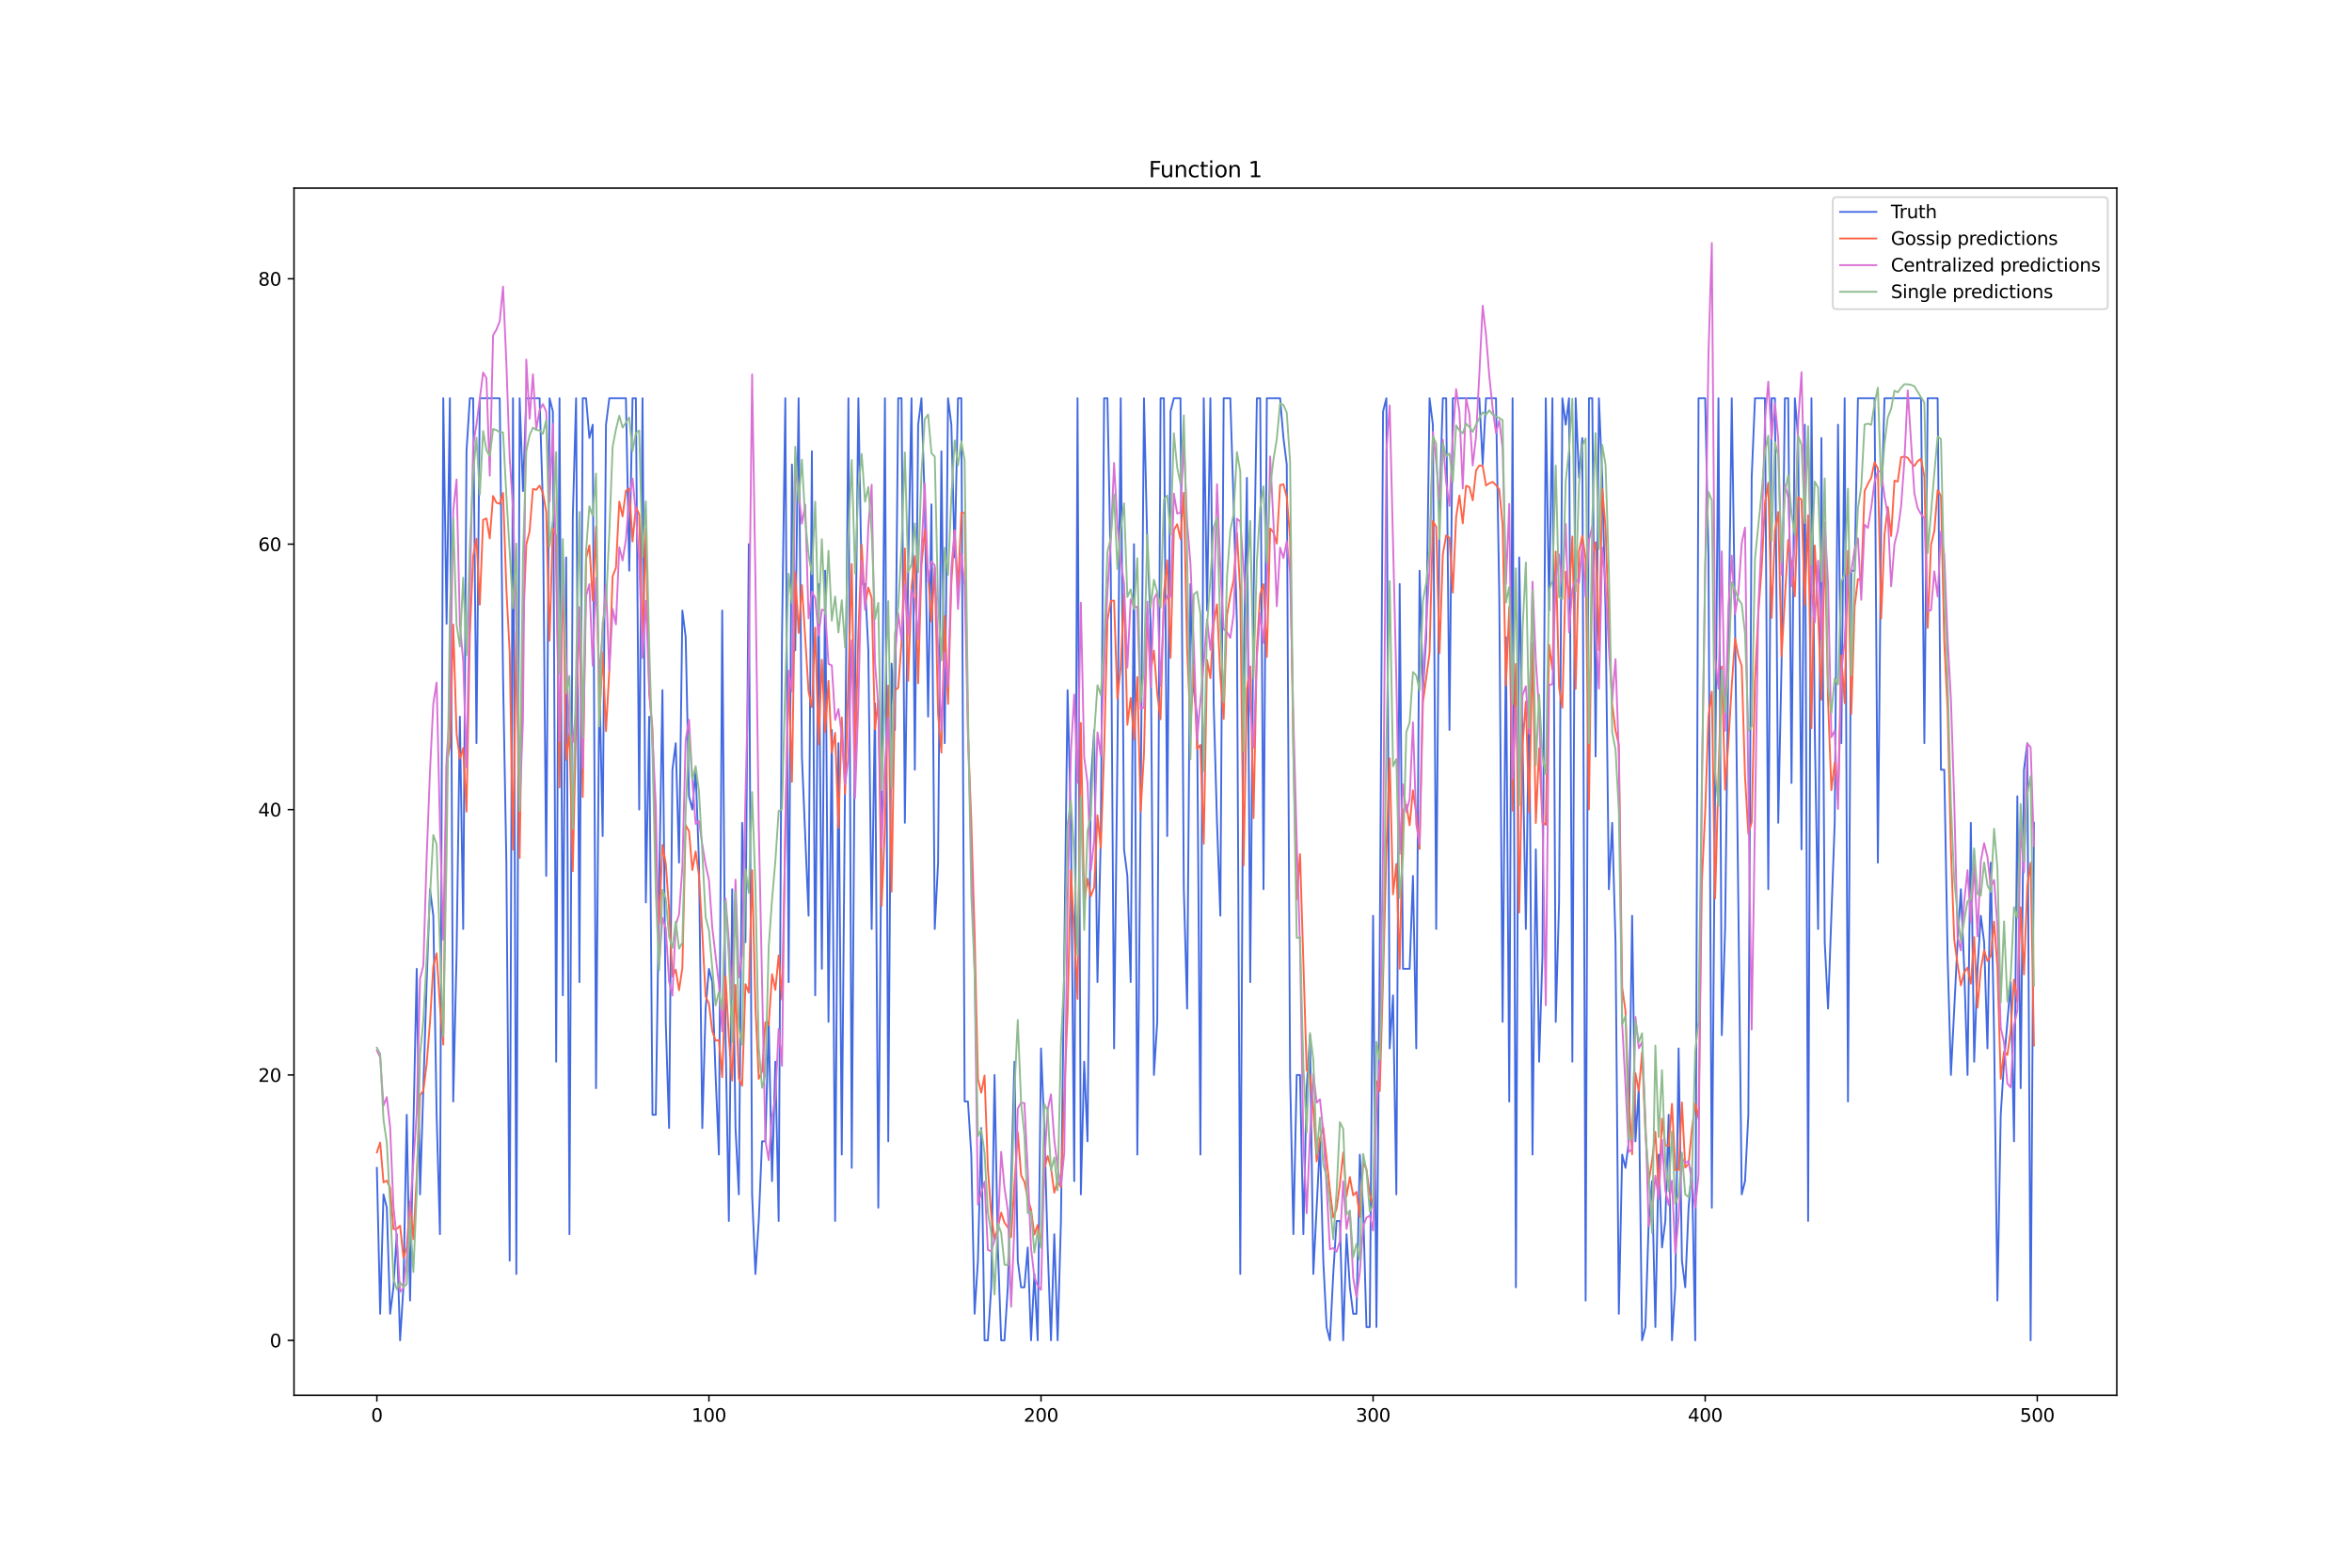 <?xml version="1.0" encoding="utf-8" standalone="no"?>
<!DOCTYPE svg PUBLIC "-//W3C//DTD SVG 1.1//EN"
  "http://www.w3.org/Graphics/SVG/1.1/DTD/svg11.dtd">
<svg xmlns:xlink="http://www.w3.org/1999/xlink" width="1296pt" height="864pt" viewBox="0 0 1296 864" xmlns="http://www.w3.org/2000/svg" version="1.1">
 <defs>
  <style type="text/css">*{stroke-linejoin: round; stroke-linecap: butt}</style>
 </defs>
 <g id="figure_1">
  <g id="patch_1">
   <path d="M 0 864 
L 1296 864 
L 1296 0 
L 0 0 
z
" style="fill: #ffffff"/>
  </g>
  <g id="axes_1">
   <g id="patch_2">
    <path d="M 162 768.96 
L 1166.4 768.96 
L 1166.4 103.68 
L 162 103.68 
z
" style="fill: #ffffff"/>
   </g>
   <g id="matplotlib.axis_1">
    <g id="xtick_1">
     <g id="line2d_1">
      <defs>
       <path id="m4e7ddc7635" d="M 0 0 
L 0 3.5 
" style="stroke: #000000; stroke-width: 0.8"/>
      </defs>
      <g>
       <use xlink:href="#m4e7ddc7635" x="207.655" y="768.96" style="stroke: #000000; stroke-width: 0.8"/>
      </g>
     </g>
     <g id="text_1">
      <!-- 0 -->
      <g transform="translate(204.473 783.558) scale(0.1 -0.1)">
       <defs>
        <path id="DejaVuSans-30" d="M 2034 4250 
Q 1547 4250 1301 3770 
Q 1056 3291 1056 2328 
Q 1056 1369 1301 889 
Q 1547 409 2034 409 
Q 2525 409 2770 889 
Q 3016 1369 3016 2328 
Q 3016 3291 2770 3770 
Q 2525 4250 2034 4250 
z
M 2034 4750 
Q 2819 4750 3233 4129 
Q 3647 3509 3647 2328 
Q 3647 1150 3233 529 
Q 2819 -91 2034 -91 
Q 1250 -91 836 529 
Q 422 1150 422 2328 
Q 422 3509 836 4129 
Q 1250 4750 2034 4750 
z
" transform="scale(0.016)"/>
       </defs>
       <use xlink:href="#DejaVuSans-30"/>
      </g>
     </g>
    </g>
    <g id="xtick_2">
     <g id="line2d_2">
      <g>
       <use xlink:href="#m4e7ddc7635" x="390.639" y="768.96" style="stroke: #000000; stroke-width: 0.8"/>
      </g>
     </g>
     <g id="text_2">
      <!-- 100 -->
      <g transform="translate(381.095 783.558) scale(0.1 -0.1)">
       <defs>
        <path id="DejaVuSans-31" d="M 794 531 
L 1825 531 
L 1825 4091 
L 703 3866 
L 703 4441 
L 1819 4666 
L 2450 4666 
L 2450 531 
L 3481 531 
L 3481 0 
L 794 0 
L 794 531 
z
" transform="scale(0.016)"/>
       </defs>
       <use xlink:href="#DejaVuSans-31"/>
       <use xlink:href="#DejaVuSans-30" x="63.623"/>
       <use xlink:href="#DejaVuSans-30" x="127.246"/>
      </g>
     </g>
    </g>
    <g id="xtick_3">
     <g id="line2d_3">
      <g>
       <use xlink:href="#m4e7ddc7635" x="573.623" y="768.96" style="stroke: #000000; stroke-width: 0.8"/>
      </g>
     </g>
     <g id="text_3">
      <!-- 200 -->
      <g transform="translate(564.079 783.558) scale(0.1 -0.1)">
       <defs>
        <path id="DejaVuSans-32" d="M 1228 531 
L 3431 531 
L 3431 0 
L 469 0 
L 469 531 
Q 828 903 1448 1529 
Q 2069 2156 2228 2338 
Q 2531 2678 2651 2914 
Q 2772 3150 2772 3378 
Q 2772 3750 2511 3984 
Q 2250 4219 1831 4219 
Q 1534 4219 1204 4116 
Q 875 4013 500 3803 
L 500 4441 
Q 881 4594 1212 4672 
Q 1544 4750 1819 4750 
Q 2544 4750 2975 4387 
Q 3406 4025 3406 3419 
Q 3406 3131 3298 2873 
Q 3191 2616 2906 2266 
Q 2828 2175 2409 1742 
Q 1991 1309 1228 531 
z
" transform="scale(0.016)"/>
       </defs>
       <use xlink:href="#DejaVuSans-32"/>
       <use xlink:href="#DejaVuSans-30" x="63.623"/>
       <use xlink:href="#DejaVuSans-30" x="127.246"/>
      </g>
     </g>
    </g>
    <g id="xtick_4">
     <g id="line2d_4">
      <g>
       <use xlink:href="#m4e7ddc7635" x="756.607" y="768.96" style="stroke: #000000; stroke-width: 0.8"/>
      </g>
     </g>
     <g id="text_4">
      <!-- 300 -->
      <g transform="translate(747.063 783.558) scale(0.1 -0.1)">
       <defs>
        <path id="DejaVuSans-33" d="M 2597 2516 
Q 3050 2419 3304 2112 
Q 3559 1806 3559 1356 
Q 3559 666 3084 287 
Q 2609 -91 1734 -91 
Q 1441 -91 1130 -33 
Q 819 25 488 141 
L 488 750 
Q 750 597 1062 519 
Q 1375 441 1716 441 
Q 2309 441 2620 675 
Q 2931 909 2931 1356 
Q 2931 1769 2642 2001 
Q 2353 2234 1838 2234 
L 1294 2234 
L 1294 2753 
L 1863 2753 
Q 2328 2753 2575 2939 
Q 2822 3125 2822 3475 
Q 2822 3834 2567 4026 
Q 2313 4219 1838 4219 
Q 1578 4219 1281 4162 
Q 984 4106 628 3988 
L 628 4550 
Q 988 4650 1302 4700 
Q 1616 4750 1894 4750 
Q 2613 4750 3031 4423 
Q 3450 4097 3450 3541 
Q 3450 3153 3228 2886 
Q 3006 2619 2597 2516 
z
" transform="scale(0.016)"/>
       </defs>
       <use xlink:href="#DejaVuSans-33"/>
       <use xlink:href="#DejaVuSans-30" x="63.623"/>
       <use xlink:href="#DejaVuSans-30" x="127.246"/>
      </g>
     </g>
    </g>
    <g id="xtick_5">
     <g id="line2d_5">
      <g>
       <use xlink:href="#m4e7ddc7635" x="939.591" y="768.96" style="stroke: #000000; stroke-width: 0.8"/>
      </g>
     </g>
     <g id="text_5">
      <!-- 400 -->
      <g transform="translate(930.047 783.558) scale(0.1 -0.1)">
       <defs>
        <path id="DejaVuSans-34" d="M 2419 4116 
L 825 1625 
L 2419 1625 
L 2419 4116 
z
M 2253 4666 
L 3047 4666 
L 3047 1625 
L 3713 1625 
L 3713 1100 
L 3047 1100 
L 3047 0 
L 2419 0 
L 2419 1100 
L 313 1100 
L 313 1709 
L 2253 4666 
z
" transform="scale(0.016)"/>
       </defs>
       <use xlink:href="#DejaVuSans-34"/>
       <use xlink:href="#DejaVuSans-30" x="63.623"/>
       <use xlink:href="#DejaVuSans-30" x="127.246"/>
      </g>
     </g>
    </g>
    <g id="xtick_6">
     <g id="line2d_6">
      <g>
       <use xlink:href="#m4e7ddc7635" x="1122.575" y="768.96" style="stroke: #000000; stroke-width: 0.8"/>
      </g>
     </g>
     <g id="text_6">
      <!-- 500 -->
      <g transform="translate(1113.032 783.558) scale(0.1 -0.1)">
       <defs>
        <path id="DejaVuSans-35" d="M 691 4666 
L 3169 4666 
L 3169 4134 
L 1269 4134 
L 1269 2991 
Q 1406 3038 1543 3061 
Q 1681 3084 1819 3084 
Q 2600 3084 3056 2656 
Q 3513 2228 3513 1497 
Q 3513 744 3044 326 
Q 2575 -91 1722 -91 
Q 1428 -91 1123 -41 
Q 819 9 494 109 
L 494 744 
Q 775 591 1075 516 
Q 1375 441 1709 441 
Q 2250 441 2565 725 
Q 2881 1009 2881 1497 
Q 2881 1984 2565 2268 
Q 2250 2553 1709 2553 
Q 1456 2553 1204 2497 
Q 953 2441 691 2322 
L 691 4666 
z
" transform="scale(0.016)"/>
       </defs>
       <use xlink:href="#DejaVuSans-35"/>
       <use xlink:href="#DejaVuSans-30" x="63.623"/>
       <use xlink:href="#DejaVuSans-30" x="127.246"/>
      </g>
     </g>
    </g>
   </g>
   <g id="matplotlib.axis_2">
    <g id="ytick_1">
     <g id="line2d_7">
      <defs>
       <path id="m0179e95ab6" d="M 0 0 
L -3.5 0 
" style="stroke: #000000; stroke-width: 0.8"/>
      </defs>
      <g>
       <use xlink:href="#m0179e95ab6" x="162" y="738.72" style="stroke: #000000; stroke-width: 0.8"/>
      </g>
     </g>
     <g id="text_7">
      <!-- 0 -->
      <g transform="translate(148.637 742.519) scale(0.1 -0.1)">
       <use xlink:href="#DejaVuSans-30"/>
      </g>
     </g>
    </g>
    <g id="ytick_2">
     <g id="line2d_8">
      <g>
       <use xlink:href="#m0179e95ab6" x="162" y="592.448" style="stroke: #000000; stroke-width: 0.8"/>
      </g>
     </g>
     <g id="text_8">
      <!-- 20 -->
      <g transform="translate(142.275 596.247) scale(0.1 -0.1)">
       <use xlink:href="#DejaVuSans-32"/>
       <use xlink:href="#DejaVuSans-30" x="63.623"/>
      </g>
     </g>
    </g>
    <g id="ytick_3">
     <g id="line2d_9">
      <g>
       <use xlink:href="#m0179e95ab6" x="162" y="446.176" style="stroke: #000000; stroke-width: 0.8"/>
      </g>
     </g>
     <g id="text_9">
      <!-- 40 -->
      <g transform="translate(142.275 449.976) scale(0.1 -0.1)">
       <use xlink:href="#DejaVuSans-34"/>
       <use xlink:href="#DejaVuSans-30" x="63.623"/>
      </g>
     </g>
    </g>
    <g id="ytick_4">
     <g id="line2d_10">
      <g>
       <use xlink:href="#m0179e95ab6" x="162" y="299.905" style="stroke: #000000; stroke-width: 0.8"/>
      </g>
     </g>
     <g id="text_10">
      <!-- 60 -->
      <g transform="translate(142.275 303.704) scale(0.1 -0.1)">
       <defs>
        <path id="DejaVuSans-36" d="M 2113 2584 
Q 1688 2584 1439 2293 
Q 1191 2003 1191 1497 
Q 1191 994 1439 701 
Q 1688 409 2113 409 
Q 2538 409 2786 701 
Q 3034 994 3034 1497 
Q 3034 2003 2786 2293 
Q 2538 2584 2113 2584 
z
M 3366 4563 
L 3366 3988 
Q 3128 4100 2886 4159 
Q 2644 4219 2406 4219 
Q 1781 4219 1451 3797 
Q 1122 3375 1075 2522 
Q 1259 2794 1537 2939 
Q 1816 3084 2150 3084 
Q 2853 3084 3261 2657 
Q 3669 2231 3669 1497 
Q 3669 778 3244 343 
Q 2819 -91 2113 -91 
Q 1303 -91 875 529 
Q 447 1150 447 2328 
Q 447 3434 972 4092 
Q 1497 4750 2381 4750 
Q 2619 4750 2861 4703 
Q 3103 4656 3366 4563 
z
" transform="scale(0.016)"/>
       </defs>
       <use xlink:href="#DejaVuSans-36"/>
       <use xlink:href="#DejaVuSans-30" x="63.623"/>
      </g>
     </g>
    </g>
    <g id="ytick_5">
     <g id="line2d_11">
      <g>
       <use xlink:href="#m0179e95ab6" x="162" y="153.633" style="stroke: #000000; stroke-width: 0.8"/>
      </g>
     </g>
     <g id="text_11">
      <!-- 80 -->
      <g transform="translate(142.275 157.432) scale(0.1 -0.1)">
       <defs>
        <path id="DejaVuSans-38" d="M 2034 2216 
Q 1584 2216 1326 1975 
Q 1069 1734 1069 1313 
Q 1069 891 1326 650 
Q 1584 409 2034 409 
Q 2484 409 2743 651 
Q 3003 894 3003 1313 
Q 3003 1734 2745 1975 
Q 2488 2216 2034 2216 
z
M 1403 2484 
Q 997 2584 770 2862 
Q 544 3141 544 3541 
Q 544 4100 942 4425 
Q 1341 4750 2034 4750 
Q 2731 4750 3128 4425 
Q 3525 4100 3525 3541 
Q 3525 3141 3298 2862 
Q 3072 2584 2669 2484 
Q 3125 2378 3379 2068 
Q 3634 1759 3634 1313 
Q 3634 634 3220 271 
Q 2806 -91 2034 -91 
Q 1263 -91 848 271 
Q 434 634 434 1313 
Q 434 1759 690 2068 
Q 947 2378 1403 2484 
z
M 1172 3481 
Q 1172 3119 1398 2916 
Q 1625 2713 2034 2713 
Q 2441 2713 2670 2916 
Q 2900 3119 2900 3481 
Q 2900 3844 2670 4047 
Q 2441 4250 2034 4250 
Q 1625 4250 1398 4047 
Q 1172 3844 1172 3481 
z
" transform="scale(0.016)"/>
       </defs>
       <use xlink:href="#DejaVuSans-38"/>
       <use xlink:href="#DejaVuSans-30" x="63.623"/>
      </g>
     </g>
    </g>
   </g>
   <g id="line2d_12">
    <path d="M 207.655 643.643 
L 209.484 724.093 
L 211.314 658.271 
L 213.144 665.584 
L 214.974 724.093 
L 216.804 709.466 
L 218.634 680.211 
L 220.463 738.72 
L 222.293 709.466 
L 224.123 614.389 
L 225.953 716.779 
L 227.783 621.703 
L 229.613 533.94 
L 231.442 658.271 
L 235.102 541.253 
L 236.932 490.058 
L 238.762 504.685 
L 240.592 614.389 
L 242.422 680.211 
L 244.251 219.455 
L 246.081 343.786 
L 247.911 219.455 
L 249.741 607.075 
L 251.571 526.626 
L 253.401 394.981 
L 255.23 511.999 
L 257.06 248.71 
L 258.89 219.455 
L 260.72 219.455 
L 262.55 409.609 
L 264.38 219.455 
L 275.359 219.455 
L 277.189 373.041 
L 279.018 475.431 
L 280.848 694.838 
L 282.678 219.455 
L 284.508 702.152 
L 286.338 219.455 
L 288.168 270.65 
L 289.997 219.455 
L 297.317 219.455 
L 299.147 277.964 
L 300.976 482.744 
L 302.806 219.455 
L 304.636 226.769 
L 306.466 585.135 
L 308.296 219.455 
L 310.126 548.567 
L 311.956 307.218 
L 313.785 680.211 
L 315.615 285.278 
L 317.445 219.455 
L 319.275 541.253 
L 321.105 219.455 
L 322.935 219.455 
L 324.764 241.396 
L 326.594 234.082 
L 328.424 599.762 
L 330.254 373.041 
L 332.084 460.804 
L 333.914 234.082 
L 335.743 219.455 
L 344.893 219.455 
L 346.723 314.532 
L 348.552 219.455 
L 350.382 219.455 
L 352.212 446.176 
L 354.042 219.455 
L 355.872 497.372 
L 357.702 394.981 
L 359.531 614.389 
L 361.361 614.389 
L 363.191 490.058 
L 365.021 380.354 
L 366.851 563.194 
L 368.681 621.703 
L 370.51 424.236 
L 372.34 409.609 
L 374.17 475.431 
L 376 336.473 
L 377.83 351.1 
L 379.66 438.863 
L 381.489 446.176 
L 383.319 424.236 
L 385.149 475.431 
L 386.979 621.703 
L 388.809 555.88 
L 390.639 533.94 
L 392.469 541.253 
L 394.298 592.448 
L 396.128 636.33 
L 397.958 336.473 
L 399.788 570.507 
L 401.618 672.898 
L 403.448 490.058 
L 405.277 621.703 
L 407.107 658.271 
L 408.937 453.49 
L 410.767 519.312 
L 412.597 299.905 
L 414.427 658.271 
L 416.256 702.152 
L 418.086 672.898 
L 419.916 629.016 
L 421.746 629.016 
L 423.576 563.194 
L 425.406 650.957 
L 427.236 585.135 
L 429.065 672.898 
L 430.895 351.1 
L 432.725 219.455 
L 434.555 541.253 
L 436.385 256.023 
L 438.215 358.413 
L 440.044 219.455 
L 441.874 416.922 
L 445.534 504.685 
L 447.364 248.71 
L 449.194 548.567 
L 451.023 321.845 
L 452.853 533.94 
L 454.683 314.532 
L 456.513 563.194 
L 458.343 402.295 
L 460.173 672.898 
L 462.003 409.609 
L 463.832 636.33 
L 467.492 219.455 
L 469.322 643.643 
L 471.152 380.354 
L 472.982 219.455 
L 474.811 321.845 
L 476.641 321.845 
L 478.471 358.413 
L 480.301 511.999 
L 482.131 387.668 
L 483.961 665.584 
L 487.62 219.455 
L 489.45 629.016 
L 491.28 365.727 
L 493.11 402.295 
L 494.94 219.455 
L 496.77 219.455 
L 498.599 453.49 
L 500.429 314.532 
L 502.259 219.455 
L 504.089 424.236 
L 505.919 234.082 
L 507.749 219.455 
L 509.578 277.964 
L 511.408 394.981 
L 513.238 277.964 
L 515.068 511.999 
L 516.898 475.431 
L 518.728 248.71 
L 520.557 409.609 
L 522.387 219.455 
L 524.217 234.082 
L 526.047 307.218 
L 527.877 219.455 
L 529.707 219.455 
L 531.536 607.075 
L 533.366 607.075 
L 535.196 636.33 
L 537.026 724.093 
L 538.856 694.838 
L 540.686 621.703 
L 542.516 738.72 
L 544.345 738.72 
L 546.175 709.466 
L 548.005 592.448 
L 549.835 687.525 
L 551.665 738.72 
L 553.495 738.72 
L 555.324 709.466 
L 557.154 650.957 
L 558.984 585.135 
L 560.814 694.838 
L 562.644 709.466 
L 564.474 709.466 
L 566.303 687.525 
L 568.133 738.72 
L 569.963 702.152 
L 571.793 738.72 
L 573.623 577.821 
L 575.453 621.703 
L 577.283 687.525 
L 579.112 738.72 
L 580.942 680.211 
L 582.772 738.72 
L 584.602 672.898 
L 588.262 380.354 
L 590.091 453.49 
L 591.921 650.957 
L 593.751 219.455 
L 595.581 658.271 
L 597.411 585.135 
L 599.241 629.016 
L 601.07 431.549 
L 602.9 402.295 
L 604.73 541.253 
L 606.56 460.804 
L 608.39 219.455 
L 610.22 219.455 
L 612.05 314.532 
L 613.879 577.821 
L 615.709 416.922 
L 617.539 219.455 
L 619.369 468.117 
L 621.199 482.744 
L 623.029 541.253 
L 624.858 299.905 
L 626.688 636.33 
L 628.518 446.176 
L 630.348 219.455 
L 632.178 299.905 
L 634.008 343.786 
L 635.837 592.448 
L 637.667 563.194 
L 639.497 219.455 
L 641.327 219.455 
L 643.157 460.804 
L 644.987 226.769 
L 646.817 219.455 
L 650.476 219.455 
L 652.306 490.058 
L 654.136 555.88 
L 655.966 321.845 
L 657.796 380.354 
L 659.625 394.981 
L 661.455 636.33 
L 663.285 219.455 
L 665.115 336.473 
L 666.945 219.455 
L 668.775 387.668 
L 670.604 453.49 
L 672.434 504.685 
L 674.264 219.455 
L 677.924 219.455 
L 679.754 277.964 
L 681.583 343.786 
L 683.413 702.152 
L 685.243 373.041 
L 687.073 263.337 
L 688.903 541.253 
L 690.733 329.159 
L 692.563 219.455 
L 694.392 219.455 
L 696.222 490.058 
L 698.052 219.455 
L 705.371 219.455 
L 707.201 241.396 
L 709.031 256.023 
L 710.861 592.448 
L 712.691 680.211 
L 714.521 592.448 
L 716.35 592.448 
L 718.18 680.211 
L 720.01 599.762 
L 721.84 570.507 
L 723.67 702.152 
L 727.33 629.016 
L 729.159 694.838 
L 730.989 731.406 
L 732.819 738.72 
L 734.649 702.152 
L 736.479 672.898 
L 738.309 672.898 
L 740.138 738.72 
L 741.968 680.211 
L 743.798 709.466 
L 745.628 724.093 
L 747.458 724.093 
L 749.288 636.33 
L 751.117 665.584 
L 752.947 731.406 
L 754.777 731.406 
L 756.607 504.685 
L 758.437 731.406 
L 760.267 526.626 
L 762.097 226.769 
L 763.926 219.455 
L 765.756 577.821 
L 767.586 548.567 
L 769.416 658.271 
L 771.246 321.845 
L 773.076 533.94 
L 776.735 533.94 
L 778.565 482.744 
L 780.395 577.821 
L 782.225 314.532 
L 784.055 380.354 
L 785.884 351.1 
L 787.714 219.455 
L 789.544 234.082 
L 791.374 511.999 
L 793.204 277.964 
L 795.034 219.455 
L 796.864 219.455 
L 798.693 402.295 
L 800.523 219.455 
L 815.162 219.455 
L 816.992 256.023 
L 818.822 219.455 
L 824.311 219.455 
L 826.141 329.159 
L 827.971 563.194 
L 829.801 351.1 
L 831.63 607.075 
L 833.46 219.455 
L 835.29 709.466 
L 837.12 307.218 
L 840.78 511.999 
L 842.61 380.354 
L 844.439 636.33 
L 846.269 468.117 
L 848.099 585.135 
L 849.929 526.626 
L 851.759 219.455 
L 853.589 336.473 
L 855.418 219.455 
L 857.248 563.194 
L 859.078 497.372 
L 860.908 219.455 
L 862.738 234.082 
L 864.568 219.455 
L 866.397 585.135 
L 868.227 219.455 
L 870.057 263.337 
L 871.887 241.396 
L 873.717 716.779 
L 875.547 219.455 
L 877.377 219.455 
L 879.206 416.922 
L 881.036 219.455 
L 882.866 263.337 
L 884.696 336.473 
L 886.526 490.058 
L 888.356 453.49 
L 890.185 519.312 
L 892.015 724.093 
L 893.845 636.33 
L 895.675 643.643 
L 897.505 629.016 
L 899.335 504.685 
L 901.164 629.016 
L 902.994 599.762 
L 904.824 738.72 
L 906.654 731.406 
L 908.484 672.898 
L 910.314 650.957 
L 912.144 731.406 
L 913.973 636.33 
L 915.803 687.525 
L 917.633 672.898 
L 919.463 614.389 
L 921.293 738.72 
L 923.123 709.466 
L 924.952 577.821 
L 926.782 694.838 
L 928.612 709.466 
L 930.442 665.584 
L 932.272 643.643 
L 934.102 738.72 
L 935.931 219.455 
L 939.591 219.455 
L 941.421 307.218 
L 943.251 665.584 
L 945.081 431.549 
L 946.911 219.455 
L 948.74 570.507 
L 950.57 511.999 
L 952.4 358.413 
L 954.23 219.455 
L 956.06 343.786 
L 959.719 658.271 
L 961.549 650.957 
L 963.379 614.389 
L 965.209 263.337 
L 967.039 219.455 
L 972.528 219.455 
L 974.358 490.058 
L 976.188 219.455 
L 978.018 219.455 
L 979.848 453.49 
L 981.678 365.727 
L 983.507 219.455 
L 985.337 219.455 
L 987.167 431.549 
L 988.997 219.455 
L 990.827 241.396 
L 992.657 468.117 
L 994.486 234.082 
L 996.316 672.898 
L 998.146 219.455 
L 999.976 402.295 
L 1001.806 511.999 
L 1003.636 241.396 
L 1005.465 519.312 
L 1007.295 555.88 
L 1010.955 453.49 
L 1012.785 234.082 
L 1014.615 409.609 
L 1016.444 219.455 
L 1018.274 607.075 
L 1020.104 314.532 
L 1021.934 314.532 
L 1023.764 219.455 
L 1032.913 219.455 
L 1034.743 475.431 
L 1036.573 285.278 
L 1038.403 219.455 
L 1058.531 219.455 
L 1060.361 409.609 
L 1062.191 219.455 
L 1067.68 219.455 
L 1069.51 424.236 
L 1071.34 424.236 
L 1073.17 526.626 
L 1074.999 592.448 
L 1078.659 519.312 
L 1080.489 490.058 
L 1082.319 533.94 
L 1084.149 592.448 
L 1085.978 453.49 
L 1087.808 585.135 
L 1089.638 533.94 
L 1091.468 504.685 
L 1093.298 519.312 
L 1095.128 577.821 
L 1096.958 475.431 
L 1098.787 570.507 
L 1100.617 716.779 
L 1102.447 614.389 
L 1104.277 585.135 
L 1107.937 541.253 
L 1109.766 629.016 
L 1111.596 438.863 
L 1113.426 599.762 
L 1115.256 424.236 
L 1117.086 409.609 
L 1118.916 738.72 
L 1120.745 453.49 
L 1120.745 453.49 
" clip-path="url(#pc4b17198d5)" style="fill: none; stroke: #4169e1; stroke-linecap: square"/>
   </g>
   <g id="line2d_13">
    <path d="M 207.655 635.176 
L 209.484 629.69 
L 211.314 651.682 
L 213.144 650.702 
L 214.974 654.61 
L 216.804 677.415 
L 218.634 677.301 
L 220.463 675.505 
L 222.293 692.984 
L 224.123 687.545 
L 225.953 662.212 
L 227.783 682.943 
L 229.613 648.779 
L 231.442 603.589 
L 233.272 601.163 
L 235.102 586.329 
L 236.932 563.392 
L 238.762 532.445 
L 240.592 525.392 
L 242.422 554.305 
L 244.251 575.746 
L 246.081 422.236 
L 247.911 410.817 
L 249.741 344.238 
L 251.571 404.191 
L 253.401 418.103 
L 255.23 412.264 
L 257.06 447.337 
L 258.89 350.124 
L 260.72 306.739 
L 262.55 296.873 
L 264.38 333.259 
L 266.209 286.507 
L 268.039 285.739 
L 269.869 296.725 
L 271.699 273.364 
L 273.529 277.071 
L 275.359 277.64 
L 277.189 271.672 
L 279.018 324.613 
L 280.848 359.738 
L 282.678 468.345 
L 284.508 348.04 
L 286.338 472.853 
L 288.168 347.109 
L 289.997 300.221 
L 291.827 292.626 
L 293.657 269.438 
L 295.487 269.964 
L 297.317 267.627 
L 299.147 271.699 
L 300.976 281.889 
L 302.806 353.119 
L 304.636 291.01 
L 306.466 295.405 
L 308.296 434.004 
L 310.126 308.187 
L 311.956 418.802 
L 313.785 403.654 
L 315.615 480.153 
L 317.445 397.654 
L 319.275 335.243 
L 321.105 439.266 
L 322.935 307.845 
L 324.764 300.588 
L 326.594 330.948 
L 328.424 290.182 
L 330.254 397.801 
L 332.084 359.563 
L 333.914 402.958 
L 335.743 369.543 
L 337.573 317.588 
L 339.403 312.953 
L 341.233 276.433 
L 343.063 284.593 
L 344.893 270.436 
L 346.723 269.316 
L 348.552 298.427 
L 350.382 279.289 
L 352.212 283.546 
L 354.042 355.577 
L 355.872 291.537 
L 357.702 382.17 
L 359.531 401.442 
L 361.361 469.7 
L 363.191 509.099 
L 365.021 465.65 
L 366.851 475.961 
L 368.681 500.901 
L 370.51 538.238 
L 372.34 534.421 
L 374.17 545.74 
L 376 533.411 
L 377.83 454.744 
L 379.66 458.084 
L 381.489 479.498 
L 383.319 469.252 
L 385.149 482.426 
L 386.979 514.286 
L 388.809 549.141 
L 390.639 553.15 
L 392.469 568.171 
L 394.298 573.504 
L 396.128 573.192 
L 397.958 593.689 
L 399.788 538.004 
L 401.618 571.814 
L 403.448 595.603 
L 405.277 542.786 
L 407.107 594.401 
L 408.937 598.407 
L 410.767 542.392 
L 412.597 547.12 
L 414.427 479.615 
L 416.256 554.638 
L 418.086 594.572 
L 419.916 590.558 
L 421.746 563.357 
L 423.576 564.963 
L 425.406 536.938 
L 427.236 545.561 
L 429.065 526.55 
L 430.895 550.88 
L 434.555 371.775 
L 436.385 430.873 
L 438.215 315.367 
L 440.044 348.855 
L 441.874 322.438 
L 445.534 381.159 
L 447.364 389.763 
L 449.194 345.894 
L 451.023 410.285 
L 452.853 363.623 
L 454.683 403.447 
L 456.513 375.249 
L 458.343 414.765 
L 460.173 403.872 
L 462.003 456.293 
L 463.832 395.425 
L 465.662 437.451 
L 469.322 310.894 
L 471.152 420.743 
L 472.982 348.719 
L 474.811 300.272 
L 476.641 333.464 
L 478.471 323.873 
L 480.301 329.499 
L 482.131 401.971 
L 483.961 385.876 
L 485.79 499.269 
L 487.62 455.472 
L 489.45 377.802 
L 491.28 491.445 
L 493.11 380.459 
L 494.94 379.024 
L 496.77 353.89 
L 498.599 302.296 
L 500.429 375.24 
L 502.259 323.74 
L 504.089 306.541 
L 505.919 376.568 
L 507.749 311.741 
L 509.578 292.024 
L 511.408 316.532 
L 513.238 342.566 
L 515.068 313.04 
L 516.898 393.437 
L 518.728 414.799 
L 520.557 339.505 
L 522.387 387.959 
L 524.217 321.442 
L 526.047 292.195 
L 527.877 324.704 
L 529.707 282.703 
L 531.536 282.634 
L 533.366 404.817 
L 535.196 452.197 
L 537.026 514.275 
L 538.856 594.494 
L 540.686 602.198 
L 542.516 592.771 
L 544.345 644.099 
L 546.175 669.228 
L 548.005 682.962 
L 549.835 676.606 
L 551.665 668.315 
L 553.495 673.904 
L 555.324 676.342 
L 557.154 681.765 
L 560.814 623.988 
L 562.644 647.719 
L 564.474 651.433 
L 566.303 660.414 
L 568.133 666.599 
L 569.963 680.436 
L 571.793 675.049 
L 573.623 686.775 
L 575.453 644.168 
L 577.283 637.062 
L 579.112 643.65 
L 580.942 657.31 
L 582.772 650.968 
L 584.602 654.373 
L 586.432 603.821 
L 588.262 557.764 
L 590.091 479.654 
L 591.921 514.053 
L 593.751 550.56 
L 595.581 398.407 
L 597.411 498.672 
L 599.241 484.35 
L 601.07 493.951 
L 602.9 489.11 
L 604.73 449.319 
L 606.56 467.355 
L 608.39 413.94 
L 610.22 341.799 
L 612.05 331.185 
L 613.879 331 
L 615.709 385.127 
L 617.539 367.467 
L 619.369 327.357 
L 621.199 399.481 
L 623.029 384.734 
L 624.858 407.469 
L 626.688 373.136 
L 628.518 447.284 
L 630.348 415.474 
L 632.178 337.928 
L 634.008 370.324 
L 635.837 358.58 
L 637.667 382.162 
L 639.497 396.466 
L 641.327 327.203 
L 643.157 308.793 
L 644.987 362.559 
L 646.817 292.142 
L 648.646 288.914 
L 650.476 297.103 
L 652.306 271.595 
L 654.136 357.815 
L 655.966 401.041 
L 657.796 366.29 
L 659.625 412.804 
L 661.455 410.578 
L 663.285 465.02 
L 665.115 363.807 
L 666.945 373.755 
L 668.775 343.313 
L 670.604 333.053 
L 672.434 372.98 
L 674.264 396.265 
L 676.094 339.178 
L 677.924 328.206 
L 679.754 319.597 
L 681.583 293.757 
L 683.413 326.047 
L 685.243 476.989 
L 687.073 379.87 
L 688.903 367.322 
L 690.733 450.917 
L 692.563 357.567 
L 694.392 327.435 
L 696.222 321.969 
L 698.052 362.071 
L 699.882 291.237 
L 701.712 293.494 
L 703.542 299.613 
L 705.371 267.301 
L 707.201 266.919 
L 709.031 273.943 
L 710.861 296.585 
L 712.691 415.103 
L 714.521 495.735 
L 716.35 470.735 
L 720.01 589.784 
L 721.84 592.669 
L 723.67 610.974 
L 725.5 640.12 
L 727.33 627.502 
L 729.159 621.567 
L 732.819 656.046 
L 734.649 671.033 
L 736.479 666.211 
L 738.309 652.525 
L 740.138 635.198 
L 741.968 659.282 
L 743.798 648.708 
L 745.628 658.819 
L 747.458 656.88 
L 749.288 670.738 
L 751.117 640.923 
L 752.947 644.381 
L 754.777 658.248 
L 756.607 664.139 
L 758.437 595.827 
L 760.267 601.282 
L 762.097 540.132 
L 763.926 468.823 
L 765.756 417.96 
L 767.586 492.875 
L 769.416 476.114 
L 771.246 533.954 
L 773.076 446.894 
L 774.905 443.503 
L 776.735 454.821 
L 778.565 435.609 
L 780.395 448.428 
L 782.225 467.886 
L 784.055 387.141 
L 787.714 359.874 
L 789.544 287.157 
L 791.374 290.403 
L 793.204 359.977 
L 795.034 305.518 
L 796.864 295.08 
L 798.693 296.433 
L 800.523 326.616 
L 802.353 284.948 
L 804.183 273.072 
L 806.013 288.396 
L 807.843 267.698 
L 809.672 268.464 
L 811.502 275.768 
L 813.332 259.246 
L 815.162 256.552 
L 816.992 256.775 
L 818.822 267.556 
L 820.651 266.38 
L 822.481 265.592 
L 824.311 267.336 
L 826.141 269.822 
L 827.971 289.328 
L 829.801 377.799 
L 831.63 334.432 
L 833.46 446.838 
L 835.29 365.914 
L 837.12 502.924 
L 838.95 410.738 
L 840.78 386.636 
L 842.61 447.706 
L 844.439 354.549 
L 846.269 453.61 
L 848.099 412.397 
L 849.929 453.232 
L 851.759 454.58 
L 853.589 355.359 
L 855.418 369.052 
L 857.248 303.922 
L 859.078 378.855 
L 860.908 390.094 
L 862.738 315.036 
L 864.568 329.608 
L 866.397 295.701 
L 868.227 379.692 
L 870.057 303.754 
L 871.887 295.317 
L 873.717 308.078 
L 875.547 446.149 
L 877.377 306.83 
L 879.206 298.79 
L 881.036 358.285 
L 882.866 269.318 
L 884.696 290.773 
L 886.526 345.798 
L 888.356 388.186 
L 890.185 402.566 
L 892.015 410.524 
L 893.845 544.177 
L 895.675 557.178 
L 897.505 606.377 
L 899.335 636.186 
L 901.164 591.504 
L 902.994 601.262 
L 904.824 580.016 
L 906.654 624.232 
L 908.484 651.438 
L 910.314 639.71 
L 912.144 623.809 
L 913.973 656.295 
L 915.803 616.481 
L 917.633 631.217 
L 919.463 631.622 
L 921.293 608.353 
L 923.123 644.858 
L 924.952 644.706 
L 926.782 607.584 
L 928.612 643.482 
L 930.442 641.45 
L 932.272 622.399 
L 934.102 608.215 
L 935.931 616.598 
L 937.761 486.291 
L 939.591 447.457 
L 941.421 394.68 
L 943.251 381.138 
L 945.081 495.167 
L 946.911 426.98 
L 948.74 367.344 
L 950.57 435.267 
L 952.4 408.871 
L 954.23 377.814 
L 956.06 351.981 
L 957.89 361.283 
L 959.719 367.178 
L 961.549 428.038 
L 963.379 459.622 
L 965.209 453.125 
L 967.039 374.919 
L 968.869 338.026 
L 970.698 313.279 
L 972.528 277.603 
L 974.358 266.073 
L 976.188 340.553 
L 978.018 292.546 
L 979.848 282.185 
L 981.678 361.841 
L 985.337 297.6 
L 987.167 310.378 
L 988.997 328.663 
L 990.827 274.095 
L 992.657 275.315 
L 994.486 333.597 
L 996.316 283.971 
L 998.146 401.36 
L 999.976 300.714 
L 1001.806 337.67 
L 1003.636 385.611 
L 1005.465 297.493 
L 1007.295 386.051 
L 1009.125 435.505 
L 1010.955 420.298 
L 1012.785 440.58 
L 1014.615 361.21 
L 1016.444 387.568 
L 1018.274 303.611 
L 1020.104 393.451 
L 1021.934 334.476 
L 1023.764 319.105 
L 1025.594 319.771 
L 1027.424 270.713 
L 1029.253 266.663 
L 1031.083 263.351 
L 1032.913 254.754 
L 1034.743 258.139 
L 1036.573 340.882 
L 1038.403 294.634 
L 1040.232 279.383 
L 1042.062 295.424 
L 1043.892 264.896 
L 1045.722 265.389 
L 1047.552 252.027 
L 1049.382 251.612 
L 1051.211 252.296 
L 1053.041 255.013 
L 1054.871 256.82 
L 1056.701 254.145 
L 1058.531 252.805 
L 1060.361 262.648 
L 1062.191 346.054 
L 1064.02 300.379 
L 1065.85 292.627 
L 1067.68 270.093 
L 1069.51 273.466 
L 1071.34 353.855 
L 1073.17 391.207 
L 1074.999 467.956 
L 1076.829 517.919 
L 1078.659 531.329 
L 1080.489 543.036 
L 1082.319 535.9 
L 1084.149 533.264 
L 1085.978 542.141 
L 1087.808 516.426 
L 1089.638 555.385 
L 1091.468 533.95 
L 1093.298 523.722 
L 1095.128 529.692 
L 1096.958 526.945 
L 1098.787 507.926 
L 1100.617 533.211 
L 1102.447 594.585 
L 1104.277 579.455 
L 1106.107 581.427 
L 1107.937 568.206 
L 1109.766 539.859 
L 1111.596 552.187 
L 1113.426 500.027 
L 1115.256 537.071 
L 1117.086 488.369 
L 1118.916 475.524 
L 1120.745 576.211 
L 1120.745 576.211 
" clip-path="url(#pc4b17198d5)" style="fill: none; stroke: #ff6347; stroke-linecap: square"/>
   </g>
   <g id="line2d_14">
    <path d="M 207.655 578.907 
L 209.484 582.764 
L 211.314 609.314 
L 213.144 604.645 
L 214.974 621.446 
L 216.804 665.086 
L 218.634 682.582 
L 220.463 712.036 
L 222.293 709.779 
L 224.123 693.793 
L 229.613 613.724 
L 231.442 539.436 
L 233.272 532.152 
L 235.102 472.303 
L 236.932 425.078 
L 238.762 387.726 
L 240.592 376.141 
L 242.422 455.335 
L 244.251 517.991 
L 246.081 417.868 
L 247.911 391.185 
L 249.741 281.441 
L 251.571 264.238 
L 253.401 344.463 
L 255.23 364.029 
L 257.06 422.845 
L 258.89 328.033 
L 260.72 245.101 
L 262.55 234.027 
L 266.209 205.311 
L 268.039 208.423 
L 269.869 262.157 
L 271.699 184.822 
L 273.529 181.658 
L 275.359 177.027 
L 277.189 157.921 
L 279.018 200.027 
L 280.848 252.552 
L 282.678 280.239 
L 284.508 341.577 
L 286.338 444.132 
L 288.168 397.033 
L 289.997 198.178 
L 291.827 230.794 
L 293.657 206.277 
L 295.487 236.586 
L 297.317 226.063 
L 299.147 222.697 
L 300.976 226.929 
L 302.806 276.535 
L 304.636 233.501 
L 306.466 316.027 
L 308.296 408.565 
L 310.126 308.159 
L 311.956 364.567 
L 313.785 403.866 
L 315.615 409.175 
L 317.445 391.356 
L 319.275 334.549 
L 321.105 423.386 
L 322.935 328.501 
L 324.764 321.945 
L 326.594 366.899 
L 328.424 318.33 
L 330.254 374.19 
L 332.084 346.992 
L 333.914 322.18 
L 335.743 369.663 
L 337.573 335.635 
L 339.403 344.131 
L 341.233 301.632 
L 343.063 308.889 
L 344.893 297.356 
L 346.723 273.698 
L 348.552 263.738 
L 350.382 283.107 
L 352.212 309.837 
L 354.042 362.696 
L 355.872 331.142 
L 357.702 377.87 
L 359.531 406.515 
L 361.361 443.926 
L 363.191 531.829 
L 365.021 505.878 
L 366.851 511.459 
L 368.681 540.891 
L 370.51 548.688 
L 372.34 509.692 
L 374.17 503.988 
L 376 477.802 
L 377.83 407.775 
L 379.66 396.648 
L 381.489 429.755 
L 383.319 454.099 
L 385.149 452.476 
L 386.979 465.479 
L 388.809 476.577 
L 390.639 484.887 
L 392.469 511.197 
L 396.128 542.501 
L 397.958 568.384 
L 399.788 495.185 
L 401.618 518.444 
L 403.448 550.182 
L 405.277 484.771 
L 407.107 538.733 
L 408.937 526.248 
L 410.767 438.902 
L 412.597 365.175 
L 414.427 206.33 
L 416.256 319.017 
L 418.086 454.392 
L 421.746 628.381 
L 423.576 639.396 
L 425.406 615.831 
L 427.236 604.737 
L 429.065 567.107 
L 430.895 587.436 
L 432.725 452.713 
L 434.555 369.503 
L 436.385 380.961 
L 438.215 257.899 
L 440.044 270.805 
L 441.874 288.594 
L 443.704 278.107 
L 445.534 340.763 
L 447.364 326.059 
L 449.194 329.456 
L 451.023 350.248 
L 452.853 335.945 
L 454.683 336.533 
L 456.513 365.864 
L 458.343 366.764 
L 460.173 396.806 
L 462.003 390.741 
L 463.832 404.893 
L 465.662 432.555 
L 467.492 417.733 
L 469.322 352.858 
L 471.152 439.909 
L 472.982 387.268 
L 474.811 309.095 
L 476.641 336.007 
L 478.471 289.889 
L 480.301 267.146 
L 482.131 365.314 
L 483.961 388.65 
L 485.79 467.017 
L 487.62 421.494 
L 489.45 395.629 
L 491.28 434.401 
L 493.11 363.423 
L 494.94 337.967 
L 496.77 352.712 
L 498.599 321.909 
L 500.429 349.636 
L 502.259 325.065 
L 504.089 330.654 
L 505.919 352.332 
L 507.749 304.518 
L 509.578 266.427 
L 511.408 320.777 
L 513.238 309.399 
L 515.068 311.633 
L 518.728 402.604 
L 520.557 359.543 
L 522.387 378.222 
L 524.217 312.883 
L 526.047 292.354 
L 527.877 335.657 
L 529.707 305.232 
L 531.536 322.852 
L 533.366 403.015 
L 537.026 535.871 
L 538.856 663.85 
L 542.516 651.256 
L 544.345 688.847 
L 546.175 689.641 
L 548.005 683.504 
L 549.835 678.786 
L 551.665 634.829 
L 553.495 654.605 
L 555.324 667.028 
L 557.154 720.144 
L 558.984 675.251 
L 560.814 610.912 
L 562.644 607.776 
L 564.474 607.943 
L 566.303 645.245 
L 568.133 687.992 
L 569.963 703.818 
L 571.793 708.602 
L 573.623 710.858 
L 575.453 641.16 
L 577.283 611.66 
L 579.112 603.08 
L 580.942 628.421 
L 582.772 643.483 
L 584.602 653.45 
L 586.432 635.313 
L 588.262 497.167 
L 590.091 414.565 
L 591.921 382.762 
L 593.751 431.515 
L 595.581 332.169 
L 597.411 417.358 
L 599.241 431.427 
L 601.07 479.725 
L 602.9 463.441 
L 604.73 403.613 
L 606.56 416.418 
L 608.39 366.436 
L 610.22 325.95 
L 612.05 298.382 
L 613.879 255.155 
L 615.709 289.196 
L 617.539 309.086 
L 619.369 321.645 
L 621.199 367.918 
L 623.029 330.265 
L 624.858 334.418 
L 626.688 334.449 
L 628.518 390.687 
L 630.348 389.998 
L 632.178 331.581 
L 634.008 378.753 
L 635.837 330.27 
L 637.667 326.497 
L 639.497 377.962 
L 641.327 334.372 
L 643.157 328.282 
L 644.987 328.793 
L 646.817 272.046 
L 648.646 283.035 
L 650.476 282.468 
L 652.306 242.842 
L 654.136 288.178 
L 655.966 310.597 
L 657.796 354.749 
L 659.625 407.589 
L 663.285 365.42 
L 665.115 341.411 
L 666.945 358.194 
L 668.775 338.628 
L 670.604 266.87 
L 672.434 313.158 
L 674.264 346.713 
L 676.094 348.43 
L 677.924 351.542 
L 679.754 338.599 
L 681.583 285.891 
L 683.413 287.384 
L 685.243 312.769 
L 687.073 339.764 
L 688.903 390.527 
L 690.733 412.13 
L 692.563 362.237 
L 694.392 337.934 
L 696.222 354.404 
L 698.052 323.282 
L 699.882 251.58 
L 701.712 288.011 
L 703.542 334.113 
L 705.371 301.825 
L 707.201 307.586 
L 709.031 298.301 
L 710.861 315.792 
L 712.691 395.985 
L 714.521 463.728 
L 716.35 521.608 
L 718.18 630.343 
L 720.01 668.675 
L 721.84 625.681 
L 723.67 591.73 
L 725.5 607.728 
L 727.33 605.877 
L 729.159 623.598 
L 730.989 654.303 
L 732.819 688.562 
L 734.649 687.852 
L 736.479 689.896 
L 738.309 684.046 
L 740.138 650.996 
L 741.968 677.361 
L 743.798 667.298 
L 745.628 704.107 
L 747.458 714.917 
L 749.288 701.221 
L 751.117 675.969 
L 752.947 671.095 
L 754.777 669.923 
L 756.607 678.23 
L 758.437 613.045 
L 760.267 584.776 
L 762.097 465.943 
L 763.926 248.71 
L 765.756 223.45 
L 769.416 374.409 
L 771.246 470.709 
L 773.076 432.275 
L 774.905 447.295 
L 776.735 440.513 
L 778.565 398.081 
L 780.395 454.216 
L 782.225 465.567 
L 784.055 375.497 
L 787.714 312.917 
L 789.544 238.062 
L 791.374 254.648 
L 793.204 275.143 
L 795.034 242.363 
L 796.864 265.94 
L 798.693 278.857 
L 800.523 241.196 
L 802.353 214.452 
L 804.183 226.995 
L 806.013 269.225 
L 807.843 219.438 
L 809.672 228.266 
L 811.502 256.567 
L 813.332 240.524 
L 815.162 205.796 
L 816.992 168.505 
L 818.822 184.559 
L 820.651 207.345 
L 822.481 225.071 
L 824.311 238.596 
L 826.141 231.758 
L 827.971 247.39 
L 829.801 321.822 
L 831.63 277.728 
L 833.46 429.05 
L 835.29 389.61 
L 837.12 439.906 
L 838.95 383.189 
L 840.78 378.239 
L 842.61 404.527 
L 844.439 320.584 
L 846.269 363.982 
L 848.099 392.126 
L 849.929 450.637 
L 851.759 554.033 
L 853.589 377.467 
L 855.418 377.116 
L 857.248 319.523 
L 859.078 305.574 
L 860.908 323.384 
L 862.738 288.767 
L 864.568 348.52 
L 866.397 324.656 
L 868.227 318.891 
L 870.057 321.196 
L 871.887 300.05 
L 873.717 328.761 
L 875.547 297.704 
L 877.377 290.059 
L 879.206 345.186 
L 881.036 379.534 
L 882.866 301.753 
L 884.696 322.559 
L 886.526 357.286 
L 888.356 385.729 
L 890.185 363.262 
L 892.015 415.906 
L 893.845 564.052 
L 895.675 597.986 
L 897.505 634.872 
L 899.335 633.545 
L 901.164 560.456 
L 902.994 577.691 
L 904.824 574.176 
L 906.654 617.019 
L 908.484 675.568 
L 910.314 668.556 
L 912.144 647.906 
L 913.973 660.662 
L 915.803 628.214 
L 917.633 656.125 
L 919.463 664.121 
L 921.293 650.688 
L 923.123 690.898 
L 924.952 671.034 
L 926.782 638.251 
L 928.612 641.156 
L 930.442 639.744 
L 932.272 651.425 
L 934.102 665.656 
L 935.931 647.547 
L 937.761 436.513 
L 941.421 194.414 
L 943.251 133.92 
L 945.081 362.15 
L 946.911 379.581 
L 948.74 303.882 
L 950.57 402.757 
L 952.4 334.622 
L 954.23 306.188 
L 956.06 338.459 
L 957.89 326.873 
L 959.719 299.397 
L 961.549 290.776 
L 963.379 434.061 
L 965.209 567.412 
L 968.869 334.534 
L 970.698 296.276 
L 972.528 231.891 
L 974.358 210.292 
L 976.188 241.793 
L 978.018 221.99 
L 979.848 241.63 
L 981.678 316.723 
L 983.507 267.115 
L 985.337 274.295 
L 987.167 323.082 
L 988.997 299.379 
L 990.827 232.608 
L 992.657 205.128 
L 994.486 274.803 
L 996.316 241.848 
L 998.146 326.167 
L 999.976 343.075 
L 1001.806 308.987 
L 1003.636 352.321 
L 1005.465 287.811 
L 1007.295 321.598 
L 1009.125 406.339 
L 1010.955 402.627 
L 1012.785 445.845 
L 1014.615 370.466 
L 1016.444 353.26 
L 1018.274 317.55 
L 1020.104 314.949 
L 1021.934 302.839 
L 1023.764 296.65 
L 1025.594 330.585 
L 1027.424 289.159 
L 1029.253 291.001 
L 1031.083 279.811 
L 1032.913 265.616 
L 1034.743 259.793 
L 1036.573 259.826 
L 1038.403 273.469 
L 1040.232 284.045 
L 1042.062 323.129 
L 1043.892 299.844 
L 1045.722 292.524 
L 1047.552 279.003 
L 1049.382 253.478 
L 1051.211 215.156 
L 1054.871 271.95 
L 1056.701 280.13 
L 1058.531 283.351 
L 1060.361 285.589 
L 1062.191 336.517 
L 1064.02 336.339 
L 1065.85 314.834 
L 1067.68 328.772 
L 1069.51 292.929 
L 1071.34 305.876 
L 1073.17 352.291 
L 1074.999 385.308 
L 1076.829 441.728 
L 1078.659 516.419 
L 1080.489 523.815 
L 1082.319 496.891 
L 1084.149 479.57 
L 1085.978 508.34 
L 1087.808 476.236 
L 1089.638 516.09 
L 1091.468 474.547 
L 1093.298 464.683 
L 1095.128 472.285 
L 1096.958 488.729 
L 1098.787 485.009 
L 1100.617 510.431 
L 1102.447 566.524 
L 1104.277 574.734 
L 1106.107 597.161 
L 1107.937 599.299 
L 1109.766 565.276 
L 1111.596 556.927 
L 1113.426 454.84 
L 1115.256 480.749 
L 1117.086 409.773 
L 1118.916 411.817 
L 1120.745 466.211 
L 1120.745 466.211 
" clip-path="url(#pc4b17198d5)" style="fill: none; stroke: #da70d6; stroke-linecap: square"/>
   </g>
   <g id="line2d_15">
    <path d="M 207.655 577.389 
L 209.484 580.809 
L 211.314 617.115 
L 213.144 629.864 
L 214.974 664.021 
L 216.804 704.757 
L 218.634 710.58 
L 220.463 706.82 
L 222.293 709.295 
L 224.123 707.817 
L 225.953 671.041 
L 227.783 701.087 
L 229.613 657.692 
L 231.442 581.142 
L 233.272 562.397 
L 238.762 460.19 
L 240.592 465.352 
L 242.422 522.217 
L 244.251 571.012 
L 246.081 472.003 
L 247.911 336.699 
L 249.741 285.839 
L 251.571 344.041 
L 253.401 356.388 
L 255.23 318.354 
L 257.06 361.106 
L 258.89 301.528 
L 260.72 260.845 
L 262.55 241.192 
L 264.38 272.591 
L 266.209 237.531 
L 268.039 248.1 
L 269.869 251.344 
L 271.699 236.451 
L 273.529 237.027 
L 275.359 238.226 
L 277.189 238.323 
L 279.018 272.906 
L 282.678 335.265 
L 284.508 299.588 
L 286.338 446.944 
L 288.168 306.299 
L 289.997 248.759 
L 291.827 239.838 
L 293.657 235.651 
L 295.487 236.956 
L 297.317 237.244 
L 299.147 239.097 
L 300.976 231.44 
L 302.806 301.324 
L 304.636 286.47 
L 306.466 249.174 
L 308.296 371.413 
L 310.126 297.1 
L 311.956 382.212 
L 313.785 372.528 
L 315.615 456.882 
L 319.275 282.172 
L 321.105 406.525 
L 322.935 303.736 
L 324.764 279.043 
L 326.594 284.328 
L 328.424 261.002 
L 330.254 400.328 
L 332.084 343.385 
L 333.914 333.434 
L 335.743 293.622 
L 337.573 246.251 
L 339.403 236.611 
L 341.233 229.108 
L 343.063 235.677 
L 346.723 230.104 
L 348.552 248.554 
L 350.382 238.655 
L 352.212 237.27 
L 354.042 306.914 
L 355.872 276.325 
L 357.702 354.93 
L 359.531 415.098 
L 361.361 491.849 
L 363.191 534.811 
L 365.021 490.396 
L 366.851 495.084 
L 368.681 516.193 
L 370.51 522.416 
L 372.34 507.85 
L 374.17 522.868 
L 376 519.441 
L 377.83 447.474 
L 379.66 404.861 
L 381.489 429.732 
L 383.319 422.26 
L 385.149 436.072 
L 386.979 469.57 
L 388.809 505.531 
L 390.639 512.765 
L 394.298 554.136 
L 396.128 546.634 
L 397.958 556.387 
L 399.788 496.461 
L 401.618 527.577 
L 403.448 574.347 
L 405.277 491.419 
L 407.107 566.452 
L 408.937 575.817 
L 410.767 479.042 
L 412.597 492.15 
L 414.427 436.565 
L 416.256 488.76 
L 418.086 577.163 
L 419.916 599.534 
L 421.746 592.556 
L 423.576 521.743 
L 425.406 495.946 
L 427.236 474.606 
L 429.065 446.944 
L 430.895 446.072 
L 432.725 376.898 
L 434.555 316.145 
L 436.385 332.649 
L 438.215 246.216 
L 440.044 276.824 
L 441.874 253.353 
L 443.704 286.699 
L 445.534 305.757 
L 447.364 316.438 
L 449.194 276.491 
L 451.023 343.516 
L 452.853 297.183 
L 454.683 338.493 
L 456.513 303.546 
L 458.343 342.105 
L 460.173 328.734 
L 462.003 348.615 
L 463.832 330.808 
L 465.662 356.815 
L 467.492 294.831 
L 469.322 253.549 
L 471.152 316.079 
L 472.982 269.389 
L 474.811 250.219 
L 476.641 276.526 
L 478.471 268.398 
L 480.301 293.517 
L 482.131 341.299 
L 483.961 332.23 
L 485.79 435.523 
L 489.45 331.288 
L 491.28 434.162 
L 493.11 349.491 
L 494.94 334.449 
L 496.77 300.652 
L 498.599 249.367 
L 500.429 315.299 
L 502.259 311.038 
L 504.089 288.456 
L 505.919 315.474 
L 507.749 260.914 
L 509.578 231.002 
L 511.408 228.429 
L 513.238 249.786 
L 515.068 251.616 
L 516.898 332.521 
L 518.728 363.984 
L 520.557 301.901 
L 522.387 316.816 
L 524.217 273.946 
L 526.047 242.754 
L 527.877 256.517 
L 529.707 243.239 
L 531.536 253.705 
L 533.366 390.439 
L 535.196 493.242 
L 537.026 535.041 
L 538.856 626.227 
L 540.686 622.539 
L 542.516 635.464 
L 544.345 668.265 
L 546.175 679.184 
L 548.005 713.49 
L 549.835 674.255 
L 551.665 679.373 
L 553.495 697.009 
L 555.324 697.26 
L 557.154 670.07 
L 558.984 601.21 
L 560.814 562.122 
L 562.644 607.992 
L 564.474 625.64 
L 566.303 668.592 
L 568.133 667.881 
L 569.963 690.366 
L 571.793 678.267 
L 573.623 687.771 
L 575.453 608.469 
L 577.283 612.233 
L 579.112 645.145 
L 580.942 637.905 
L 582.772 656.087 
L 584.602 575.122 
L 586.432 537.596 
L 588.262 454.5 
L 590.091 441.276 
L 591.921 470.455 
L 593.751 526.471 
L 595.581 439.152 
L 597.411 512.56 
L 599.241 458.133 
L 601.07 449.832 
L 602.9 405.026 
L 604.73 377.633 
L 606.56 383.061 
L 608.39 354.01 
L 610.22 304.175 
L 612.05 296.603 
L 613.879 272.456 
L 615.709 313.578 
L 617.539 291.954 
L 619.369 277.378 
L 621.199 329.016 
L 623.029 324.79 
L 624.858 335.788 
L 626.688 307.625 
L 628.518 386.921 
L 630.348 368.605 
L 632.178 294.734 
L 634.008 334.912 
L 635.837 319.511 
L 637.667 326.428 
L 639.497 334.961 
L 641.327 275.323 
L 643.157 273.086 
L 644.987 294.675 
L 646.817 238.713 
L 648.646 257.724 
L 650.476 266.433 
L 652.306 228.914 
L 654.136 304.681 
L 655.966 418.49 
L 657.796 327.629 
L 659.625 326.028 
L 661.455 338.376 
L 663.285 424.778 
L 665.115 344.546 
L 666.945 319.515 
L 668.775 290.56 
L 670.604 285.386 
L 672.434 345.576 
L 674.264 386.998 
L 676.094 318.093 
L 677.924 292.486 
L 679.754 283.307 
L 681.583 249.146 
L 683.413 259.936 
L 685.243 414.174 
L 687.073 319.04 
L 688.903 287.097 
L 690.733 373.974 
L 692.563 309.194 
L 694.392 280.059 
L 696.222 268.062 
L 698.052 310.064 
L 699.882 268.591 
L 701.712 253.18 
L 703.542 241.923 
L 705.371 222.218 
L 707.201 223.204 
L 709.031 227.398 
L 710.861 254.555 
L 712.691 415.821 
L 714.521 516.871 
L 716.35 516.641 
L 718.18 587.438 
L 720.01 624.258 
L 721.84 569.312 
L 723.67 584.048 
L 725.5 636.087 
L 727.33 616.024 
L 729.159 641.991 
L 730.989 648.367 
L 732.819 663.369 
L 734.649 682.995 
L 736.479 657.095 
L 738.309 618.481 
L 740.138 622.122 
L 741.968 669.274 
L 743.798 667.334 
L 745.628 692.884 
L 747.458 685.459 
L 749.288 694.55 
L 751.117 635.962 
L 752.947 644.991 
L 754.777 667.69 
L 756.607 664.019 
L 758.437 574.168 
L 760.267 584.255 
L 762.097 530.64 
L 763.926 410.079 
L 765.756 320.278 
L 767.586 422.326 
L 769.416 418.307 
L 771.246 494.877 
L 773.076 472.501 
L 774.905 403.478 
L 776.735 398.206 
L 778.565 370.362 
L 780.395 372.29 
L 782.225 380.581 
L 784.055 331.064 
L 785.884 321.254 
L 787.714 302.359 
L 789.544 240.36 
L 791.374 244.547 
L 793.204 297.105 
L 795.034 244.109 
L 796.864 251.446 
L 798.693 249.936 
L 800.523 265.667 
L 802.353 234.466 
L 804.183 237.272 
L 806.013 238.794 
L 807.843 233.427 
L 809.672 235.433 
L 811.502 237.96 
L 813.332 234.054 
L 815.162 230.447 
L 816.992 227.243 
L 818.822 228.61 
L 820.651 226.136 
L 822.481 228.397 
L 824.311 229.564 
L 826.141 230.317 
L 827.971 231.59 
L 829.801 332.143 
L 831.63 323.448 
L 833.46 388.219 
L 835.29 313.245 
L 837.12 443.849 
L 838.95 347.344 
L 840.78 310.001 
L 842.61 401.086 
L 844.439 325.33 
L 846.269 421.833 
L 848.099 382.714 
L 849.929 416.768 
L 851.759 426.656 
L 853.589 325.451 
L 855.418 319.84 
L 857.248 256.536 
L 859.078 329.059 
L 860.908 330.144 
L 862.738 265.162 
L 864.568 248.229 
L 866.397 219.722 
L 868.227 325.935 
L 870.057 266.998 
L 871.887 245.628 
L 873.717 241.626 
L 875.547 409.616 
L 877.377 286.325 
L 879.206 238.633 
L 881.036 302.494 
L 882.866 245.195 
L 884.696 256.196 
L 886.526 314.621 
L 888.356 403.434 
L 890.185 413.153 
L 892.015 447.105 
L 893.845 564.734 
L 895.675 559.776 
L 897.505 627.659 
L 899.335 627.448 
L 901.164 562.452 
L 902.994 574.289 
L 904.824 569.432 
L 906.654 622.433 
L 908.484 648.437 
L 910.314 679.532 
L 912.144 576.272 
L 913.973 626.725 
L 915.803 589.825 
L 917.633 640.577 
L 919.463 656.395 
L 921.293 623.506 
L 923.123 663.484 
L 924.952 658.532 
L 926.782 635.24 
L 928.612 658.382 
L 930.442 659.705 
L 932.272 648.44 
L 934.102 578.95 
L 935.931 563.054 
L 937.761 430.022 
L 939.591 311.455 
L 941.421 271.129 
L 943.251 275.778 
L 945.081 425.68 
L 946.911 444.207 
L 948.74 369.421 
L 950.57 392.722 
L 952.4 370.345 
L 954.23 320.845 
L 956.06 324.89 
L 957.89 330.168 
L 959.719 332.834 
L 961.549 349.113 
L 963.379 402.695 
L 965.209 400.442 
L 967.039 307.893 
L 970.698 271.413 
L 972.528 249.28 
L 974.358 240.15 
L 976.188 298.088 
L 978.018 243.632 
L 979.848 250.905 
L 981.678 310.041 
L 983.507 270.724 
L 985.337 261.774 
L 987.167 283.215 
L 988.997 294.648 
L 990.827 240.387 
L 992.657 245.013 
L 994.486 288.242 
L 996.316 234.918 
L 998.146 311.455 
L 999.976 265.394 
L 1001.806 268.745 
L 1003.636 320.528 
L 1005.465 263.676 
L 1007.295 378.193 
L 1009.125 393.074 
L 1010.955 373.867 
L 1012.785 377.213 
L 1014.615 320.427 
L 1016.444 316.622 
L 1018.274 269.324 
L 1020.104 372.198 
L 1021.934 316.816 
L 1023.764 280.19 
L 1025.594 268.321 
L 1027.424 233.996 
L 1029.253 233.469 
L 1031.083 234.157 
L 1032.913 222.535 
L 1034.743 213.69 
L 1036.573 268.035 
L 1038.403 244.623 
L 1040.232 230.014 
L 1042.062 225.246 
L 1043.892 215.311 
L 1045.722 216.243 
L 1047.552 213.7 
L 1049.382 211.736 
L 1051.211 211.8 
L 1053.041 212.088 
L 1054.871 212.888 
L 1058.531 218.973 
L 1060.361 221.832 
L 1062.191 304.745 
L 1065.85 260.751 
L 1067.68 240.56 
L 1069.51 242.033 
L 1071.34 321.221 
L 1073.17 374.074 
L 1074.999 443.323 
L 1076.829 485.121 
L 1078.659 503.004 
L 1080.489 518.932 
L 1082.319 507.411 
L 1084.149 496.721 
L 1085.978 495.422 
L 1087.808 467.6 
L 1089.638 492.737 
L 1091.468 493.555 
L 1093.298 475.282 
L 1095.128 487.99 
L 1096.958 491.551 
L 1098.787 456.728 
L 1100.617 478.355 
L 1102.447 552.538 
L 1104.277 507.79 
L 1106.107 552.004 
L 1107.937 538.457 
L 1109.766 499.971 
L 1111.596 505.946 
L 1113.426 443.05 
L 1115.256 474.8 
L 1117.086 437.681 
L 1118.916 427.768 
L 1120.745 543.339 
L 1120.745 543.339 
" clip-path="url(#pc4b17198d5)" style="fill: none; stroke: #8fbc8f; stroke-linecap: square"/>
   </g>
   <g id="patch_3">
    <path d="M 162 768.96 
L 162 103.68 
" style="fill: none; stroke: #000000; stroke-width: 0.8; stroke-linejoin: miter; stroke-linecap: square"/>
   </g>
   <g id="patch_4">
    <path d="M 1166.4 768.96 
L 1166.4 103.68 
" style="fill: none; stroke: #000000; stroke-width: 0.8; stroke-linejoin: miter; stroke-linecap: square"/>
   </g>
   <g id="patch_5">
    <path d="M 162 768.96 
L 1166.4 768.96 
" style="fill: none; stroke: #000000; stroke-width: 0.8; stroke-linejoin: miter; stroke-linecap: square"/>
   </g>
   <g id="patch_6">
    <path d="M 162 103.68 
L 1166.4 103.68 
" style="fill: none; stroke: #000000; stroke-width: 0.8; stroke-linejoin: miter; stroke-linecap: square"/>
   </g>
   <g id="text_12">
    <!-- Function 1 -->
    <g transform="translate(632.958 97.68) scale(0.12 -0.12)">
     <defs>
      <path id="DejaVuSans-46" d="M 628 4666 
L 3309 4666 
L 3309 4134 
L 1259 4134 
L 1259 2759 
L 3109 2759 
L 3109 2228 
L 1259 2228 
L 1259 0 
L 628 0 
L 628 4666 
z
" transform="scale(0.016)"/>
      <path id="DejaVuSans-75" d="M 544 1381 
L 544 3500 
L 1119 3500 
L 1119 1403 
Q 1119 906 1312 657 
Q 1506 409 1894 409 
Q 2359 409 2629 706 
Q 2900 1003 2900 1516 
L 2900 3500 
L 3475 3500 
L 3475 0 
L 2900 0 
L 2900 538 
Q 2691 219 2414 64 
Q 2138 -91 1772 -91 
Q 1169 -91 856 284 
Q 544 659 544 1381 
z
M 1991 3584 
L 1991 3584 
z
" transform="scale(0.016)"/>
      <path id="DejaVuSans-6e" d="M 3513 2113 
L 3513 0 
L 2938 0 
L 2938 2094 
Q 2938 2591 2744 2837 
Q 2550 3084 2163 3084 
Q 1697 3084 1428 2787 
Q 1159 2491 1159 1978 
L 1159 0 
L 581 0 
L 581 3500 
L 1159 3500 
L 1159 2956 
Q 1366 3272 1645 3428 
Q 1925 3584 2291 3584 
Q 2894 3584 3203 3211 
Q 3513 2838 3513 2113 
z
" transform="scale(0.016)"/>
      <path id="DejaVuSans-63" d="M 3122 3366 
L 3122 2828 
Q 2878 2963 2633 3030 
Q 2388 3097 2138 3097 
Q 1578 3097 1268 2742 
Q 959 2388 959 1747 
Q 959 1106 1268 751 
Q 1578 397 2138 397 
Q 2388 397 2633 464 
Q 2878 531 3122 666 
L 3122 134 
Q 2881 22 2623 -34 
Q 2366 -91 2075 -91 
Q 1284 -91 818 406 
Q 353 903 353 1747 
Q 353 2603 823 3093 
Q 1294 3584 2113 3584 
Q 2378 3584 2631 3529 
Q 2884 3475 3122 3366 
z
" transform="scale(0.016)"/>
      <path id="DejaVuSans-74" d="M 1172 4494 
L 1172 3500 
L 2356 3500 
L 2356 3053 
L 1172 3053 
L 1172 1153 
Q 1172 725 1289 603 
Q 1406 481 1766 481 
L 2356 481 
L 2356 0 
L 1766 0 
Q 1100 0 847 248 
Q 594 497 594 1153 
L 594 3053 
L 172 3053 
L 172 3500 
L 594 3500 
L 594 4494 
L 1172 4494 
z
" transform="scale(0.016)"/>
      <path id="DejaVuSans-69" d="M 603 3500 
L 1178 3500 
L 1178 0 
L 603 0 
L 603 3500 
z
M 603 4863 
L 1178 4863 
L 1178 4134 
L 603 4134 
L 603 4863 
z
" transform="scale(0.016)"/>
      <path id="DejaVuSans-6f" d="M 1959 3097 
Q 1497 3097 1228 2736 
Q 959 2375 959 1747 
Q 959 1119 1226 758 
Q 1494 397 1959 397 
Q 2419 397 2687 759 
Q 2956 1122 2956 1747 
Q 2956 2369 2687 2733 
Q 2419 3097 1959 3097 
z
M 1959 3584 
Q 2709 3584 3137 3096 
Q 3566 2609 3566 1747 
Q 3566 888 3137 398 
Q 2709 -91 1959 -91 
Q 1206 -91 779 398 
Q 353 888 353 1747 
Q 353 2609 779 3096 
Q 1206 3584 1959 3584 
z
" transform="scale(0.016)"/>
      <path id="DejaVuSans-20" transform="scale(0.016)"/>
     </defs>
     <use xlink:href="#DejaVuSans-46"/>
     <use xlink:href="#DejaVuSans-75" x="52.02"/>
     <use xlink:href="#DejaVuSans-6e" x="115.398"/>
     <use xlink:href="#DejaVuSans-63" x="178.777"/>
     <use xlink:href="#DejaVuSans-74" x="233.758"/>
     <use xlink:href="#DejaVuSans-69" x="272.967"/>
     <use xlink:href="#DejaVuSans-6f" x="300.75"/>
     <use xlink:href="#DejaVuSans-6e" x="361.932"/>
     <use xlink:href="#DejaVuSans-20" x="425.311"/>
     <use xlink:href="#DejaVuSans-31" x="457.098"/>
    </g>
   </g>
   <g id="legend_1">
    <g id="patch_7">
     <path d="M 1011.906 170.393 
L 1159.4 170.393 
Q 1161.4 170.393 1161.4 168.393 
L 1161.4 110.68 
Q 1161.4 108.68 1159.4 108.68 
L 1011.906 108.68 
Q 1009.906 108.68 1009.906 110.68 
L 1009.906 168.393 
Q 1009.906 170.393 1011.906 170.393 
z
" style="fill: #ffffff; opacity: 0.8; stroke: #cccccc; stroke-linejoin: miter"/>
    </g>
    <g id="line2d_16">
     <path d="M 1013.906 116.778 
L 1023.906 116.778 
L 1033.906 116.778 
" style="fill: none; stroke: #4169e1; stroke-linecap: square"/>
    </g>
    <g id="text_13">
     <!-- Truth -->
     <g transform="translate(1041.906 120.278) scale(0.1 -0.1)">
      <defs>
       <path id="DejaVuSans-54" d="M -19 4666 
L 3928 4666 
L 3928 4134 
L 2272 4134 
L 2272 0 
L 1638 0 
L 1638 4134 
L -19 4134 
L -19 4666 
z
" transform="scale(0.016)"/>
       <path id="DejaVuSans-72" d="M 2631 2963 
Q 2534 3019 2420 3045 
Q 2306 3072 2169 3072 
Q 1681 3072 1420 2755 
Q 1159 2438 1159 1844 
L 1159 0 
L 581 0 
L 581 3500 
L 1159 3500 
L 1159 2956 
Q 1341 3275 1631 3429 
Q 1922 3584 2338 3584 
Q 2397 3584 2469 3576 
Q 2541 3569 2628 3553 
L 2631 2963 
z
" transform="scale(0.016)"/>
       <path id="DejaVuSans-68" d="M 3513 2113 
L 3513 0 
L 2938 0 
L 2938 2094 
Q 2938 2591 2744 2837 
Q 2550 3084 2163 3084 
Q 1697 3084 1428 2787 
Q 1159 2491 1159 1978 
L 1159 0 
L 581 0 
L 581 4863 
L 1159 4863 
L 1159 2956 
Q 1366 3272 1645 3428 
Q 1925 3584 2291 3584 
Q 2894 3584 3203 3211 
Q 3513 2838 3513 2113 
z
" transform="scale(0.016)"/>
      </defs>
      <use xlink:href="#DejaVuSans-54"/>
      <use xlink:href="#DejaVuSans-72" x="46.334"/>
      <use xlink:href="#DejaVuSans-75" x="87.447"/>
      <use xlink:href="#DejaVuSans-74" x="150.826"/>
      <use xlink:href="#DejaVuSans-68" x="190.035"/>
     </g>
    </g>
    <g id="line2d_17">
     <path d="M 1013.906 131.457 
L 1023.906 131.457 
L 1033.906 131.457 
" style="fill: none; stroke: #ff6347; stroke-linecap: square"/>
    </g>
    <g id="text_14">
     <!-- Gossip predictions -->
     <g transform="translate(1041.906 134.957) scale(0.1 -0.1)">
      <defs>
       <path id="DejaVuSans-47" d="M 3809 666 
L 3809 1919 
L 2778 1919 
L 2778 2438 
L 4434 2438 
L 4434 434 
Q 4069 175 3628 42 
Q 3188 -91 2688 -91 
Q 1594 -91 976 548 
Q 359 1188 359 2328 
Q 359 3472 976 4111 
Q 1594 4750 2688 4750 
Q 3144 4750 3555 4637 
Q 3966 4525 4313 4306 
L 4313 3634 
Q 3963 3931 3569 4081 
Q 3175 4231 2741 4231 
Q 1884 4231 1454 3753 
Q 1025 3275 1025 2328 
Q 1025 1384 1454 906 
Q 1884 428 2741 428 
Q 3075 428 3337 486 
Q 3600 544 3809 666 
z
" transform="scale(0.016)"/>
       <path id="DejaVuSans-73" d="M 2834 3397 
L 2834 2853 
Q 2591 2978 2328 3040 
Q 2066 3103 1784 3103 
Q 1356 3103 1142 2972 
Q 928 2841 928 2578 
Q 928 2378 1081 2264 
Q 1234 2150 1697 2047 
L 1894 2003 
Q 2506 1872 2764 1633 
Q 3022 1394 3022 966 
Q 3022 478 2636 193 
Q 2250 -91 1575 -91 
Q 1294 -91 989 -36 
Q 684 19 347 128 
L 347 722 
Q 666 556 975 473 
Q 1284 391 1588 391 
Q 1994 391 2212 530 
Q 2431 669 2431 922 
Q 2431 1156 2273 1281 
Q 2116 1406 1581 1522 
L 1381 1569 
Q 847 1681 609 1914 
Q 372 2147 372 2553 
Q 372 3047 722 3315 
Q 1072 3584 1716 3584 
Q 2034 3584 2315 3537 
Q 2597 3491 2834 3397 
z
" transform="scale(0.016)"/>
       <path id="DejaVuSans-70" d="M 1159 525 
L 1159 -1331 
L 581 -1331 
L 581 3500 
L 1159 3500 
L 1159 2969 
Q 1341 3281 1617 3432 
Q 1894 3584 2278 3584 
Q 2916 3584 3314 3078 
Q 3713 2572 3713 1747 
Q 3713 922 3314 415 
Q 2916 -91 2278 -91 
Q 1894 -91 1617 61 
Q 1341 213 1159 525 
z
M 3116 1747 
Q 3116 2381 2855 2742 
Q 2594 3103 2138 3103 
Q 1681 3103 1420 2742 
Q 1159 2381 1159 1747 
Q 1159 1113 1420 752 
Q 1681 391 2138 391 
Q 2594 391 2855 752 
Q 3116 1113 3116 1747 
z
" transform="scale(0.016)"/>
       <path id="DejaVuSans-65" d="M 3597 1894 
L 3597 1613 
L 953 1613 
Q 991 1019 1311 708 
Q 1631 397 2203 397 
Q 2534 397 2845 478 
Q 3156 559 3463 722 
L 3463 178 
Q 3153 47 2828 -22 
Q 2503 -91 2169 -91 
Q 1331 -91 842 396 
Q 353 884 353 1716 
Q 353 2575 817 3079 
Q 1281 3584 2069 3584 
Q 2775 3584 3186 3129 
Q 3597 2675 3597 1894 
z
M 3022 2063 
Q 3016 2534 2758 2815 
Q 2500 3097 2075 3097 
Q 1594 3097 1305 2825 
Q 1016 2553 972 2059 
L 3022 2063 
z
" transform="scale(0.016)"/>
       <path id="DejaVuSans-64" d="M 2906 2969 
L 2906 4863 
L 3481 4863 
L 3481 0 
L 2906 0 
L 2906 525 
Q 2725 213 2448 61 
Q 2172 -91 1784 -91 
Q 1150 -91 751 415 
Q 353 922 353 1747 
Q 353 2572 751 3078 
Q 1150 3584 1784 3584 
Q 2172 3584 2448 3432 
Q 2725 3281 2906 2969 
z
M 947 1747 
Q 947 1113 1208 752 
Q 1469 391 1925 391 
Q 2381 391 2643 752 
Q 2906 1113 2906 1747 
Q 2906 2381 2643 2742 
Q 2381 3103 1925 3103 
Q 1469 3103 1208 2742 
Q 947 2381 947 1747 
z
" transform="scale(0.016)"/>
      </defs>
      <use xlink:href="#DejaVuSans-47"/>
      <use xlink:href="#DejaVuSans-6f" x="77.49"/>
      <use xlink:href="#DejaVuSans-73" x="138.672"/>
      <use xlink:href="#DejaVuSans-73" x="190.771"/>
      <use xlink:href="#DejaVuSans-69" x="242.871"/>
      <use xlink:href="#DejaVuSans-70" x="270.654"/>
      <use xlink:href="#DejaVuSans-20" x="334.131"/>
      <use xlink:href="#DejaVuSans-70" x="365.918"/>
      <use xlink:href="#DejaVuSans-72" x="429.395"/>
      <use xlink:href="#DejaVuSans-65" x="468.258"/>
      <use xlink:href="#DejaVuSans-64" x="529.781"/>
      <use xlink:href="#DejaVuSans-69" x="593.258"/>
      <use xlink:href="#DejaVuSans-63" x="621.041"/>
      <use xlink:href="#DejaVuSans-74" x="676.021"/>
      <use xlink:href="#DejaVuSans-69" x="715.23"/>
      <use xlink:href="#DejaVuSans-6f" x="743.014"/>
      <use xlink:href="#DejaVuSans-6e" x="804.195"/>
      <use xlink:href="#DejaVuSans-73" x="867.574"/>
     </g>
    </g>
    <g id="line2d_18">
     <path d="M 1013.906 146.135 
L 1023.906 146.135 
L 1033.906 146.135 
" style="fill: none; stroke: #da70d6; stroke-linecap: square"/>
    </g>
    <g id="text_15">
     <!-- Centralized predictions -->
     <g transform="translate(1041.906 149.635) scale(0.1 -0.1)">
      <defs>
       <path id="DejaVuSans-43" d="M 4122 4306 
L 4122 3641 
Q 3803 3938 3442 4084 
Q 3081 4231 2675 4231 
Q 1875 4231 1450 3742 
Q 1025 3253 1025 2328 
Q 1025 1406 1450 917 
Q 1875 428 2675 428 
Q 3081 428 3442 575 
Q 3803 722 4122 1019 
L 4122 359 
Q 3791 134 3420 21 
Q 3050 -91 2638 -91 
Q 1578 -91 968 557 
Q 359 1206 359 2328 
Q 359 3453 968 4101 
Q 1578 4750 2638 4750 
Q 3056 4750 3426 4639 
Q 3797 4528 4122 4306 
z
" transform="scale(0.016)"/>
       <path id="DejaVuSans-61" d="M 2194 1759 
Q 1497 1759 1228 1600 
Q 959 1441 959 1056 
Q 959 750 1161 570 
Q 1363 391 1709 391 
Q 2188 391 2477 730 
Q 2766 1069 2766 1631 
L 2766 1759 
L 2194 1759 
z
M 3341 1997 
L 3341 0 
L 2766 0 
L 2766 531 
Q 2569 213 2275 61 
Q 1981 -91 1556 -91 
Q 1019 -91 701 211 
Q 384 513 384 1019 
Q 384 1609 779 1909 
Q 1175 2209 1959 2209 
L 2766 2209 
L 2766 2266 
Q 2766 2663 2505 2880 
Q 2244 3097 1772 3097 
Q 1472 3097 1187 3025 
Q 903 2953 641 2809 
L 641 3341 
Q 956 3463 1253 3523 
Q 1550 3584 1831 3584 
Q 2591 3584 2966 3190 
Q 3341 2797 3341 1997 
z
" transform="scale(0.016)"/>
       <path id="DejaVuSans-6c" d="M 603 4863 
L 1178 4863 
L 1178 0 
L 603 0 
L 603 4863 
z
" transform="scale(0.016)"/>
       <path id="DejaVuSans-7a" d="M 353 3500 
L 3084 3500 
L 3084 2975 
L 922 459 
L 3084 459 
L 3084 0 
L 275 0 
L 275 525 
L 2438 3041 
L 353 3041 
L 353 3500 
z
" transform="scale(0.016)"/>
      </defs>
      <use xlink:href="#DejaVuSans-43"/>
      <use xlink:href="#DejaVuSans-65" x="69.824"/>
      <use xlink:href="#DejaVuSans-6e" x="131.348"/>
      <use xlink:href="#DejaVuSans-74" x="194.727"/>
      <use xlink:href="#DejaVuSans-72" x="233.936"/>
      <use xlink:href="#DejaVuSans-61" x="275.049"/>
      <use xlink:href="#DejaVuSans-6c" x="336.328"/>
      <use xlink:href="#DejaVuSans-69" x="364.111"/>
      <use xlink:href="#DejaVuSans-7a" x="391.895"/>
      <use xlink:href="#DejaVuSans-65" x="444.385"/>
      <use xlink:href="#DejaVuSans-64" x="505.908"/>
      <use xlink:href="#DejaVuSans-20" x="569.385"/>
      <use xlink:href="#DejaVuSans-70" x="601.172"/>
      <use xlink:href="#DejaVuSans-72" x="664.648"/>
      <use xlink:href="#DejaVuSans-65" x="703.512"/>
      <use xlink:href="#DejaVuSans-64" x="765.035"/>
      <use xlink:href="#DejaVuSans-69" x="828.512"/>
      <use xlink:href="#DejaVuSans-63" x="856.295"/>
      <use xlink:href="#DejaVuSans-74" x="911.275"/>
      <use xlink:href="#DejaVuSans-69" x="950.484"/>
      <use xlink:href="#DejaVuSans-6f" x="978.268"/>
      <use xlink:href="#DejaVuSans-6e" x="1039.449"/>
      <use xlink:href="#DejaVuSans-73" x="1102.828"/>
     </g>
    </g>
    <g id="line2d_19">
     <path d="M 1013.906 160.813 
L 1023.906 160.813 
L 1033.906 160.813 
" style="fill: none; stroke: #8fbc8f; stroke-linecap: square"/>
    </g>
    <g id="text_16">
     <!-- Single predictions -->
     <g transform="translate(1041.906 164.313) scale(0.1 -0.1)">
      <defs>
       <path id="DejaVuSans-53" d="M 3425 4513 
L 3425 3897 
Q 3066 4069 2747 4153 
Q 2428 4238 2131 4238 
Q 1616 4238 1336 4038 
Q 1056 3838 1056 3469 
Q 1056 3159 1242 3001 
Q 1428 2844 1947 2747 
L 2328 2669 
Q 3034 2534 3370 2195 
Q 3706 1856 3706 1288 
Q 3706 609 3251 259 
Q 2797 -91 1919 -91 
Q 1588 -91 1214 -16 
Q 841 59 441 206 
L 441 856 
Q 825 641 1194 531 
Q 1563 422 1919 422 
Q 2459 422 2753 634 
Q 3047 847 3047 1241 
Q 3047 1584 2836 1778 
Q 2625 1972 2144 2069 
L 1759 2144 
Q 1053 2284 737 2584 
Q 422 2884 422 3419 
Q 422 4038 858 4394 
Q 1294 4750 2059 4750 
Q 2388 4750 2728 4690 
Q 3069 4631 3425 4513 
z
" transform="scale(0.016)"/>
       <path id="DejaVuSans-67" d="M 2906 1791 
Q 2906 2416 2648 2759 
Q 2391 3103 1925 3103 
Q 1463 3103 1205 2759 
Q 947 2416 947 1791 
Q 947 1169 1205 825 
Q 1463 481 1925 481 
Q 2391 481 2648 825 
Q 2906 1169 2906 1791 
z
M 3481 434 
Q 3481 -459 3084 -895 
Q 2688 -1331 1869 -1331 
Q 1566 -1331 1297 -1286 
Q 1028 -1241 775 -1147 
L 775 -588 
Q 1028 -725 1275 -790 
Q 1522 -856 1778 -856 
Q 2344 -856 2625 -561 
Q 2906 -266 2906 331 
L 2906 616 
Q 2728 306 2450 153 
Q 2172 0 1784 0 
Q 1141 0 747 490 
Q 353 981 353 1791 
Q 353 2603 747 3093 
Q 1141 3584 1784 3584 
Q 2172 3584 2450 3431 
Q 2728 3278 2906 2969 
L 2906 3500 
L 3481 3500 
L 3481 434 
z
" transform="scale(0.016)"/>
      </defs>
      <use xlink:href="#DejaVuSans-53"/>
      <use xlink:href="#DejaVuSans-69" x="63.477"/>
      <use xlink:href="#DejaVuSans-6e" x="91.26"/>
      <use xlink:href="#DejaVuSans-67" x="154.639"/>
      <use xlink:href="#DejaVuSans-6c" x="218.115"/>
      <use xlink:href="#DejaVuSans-65" x="245.898"/>
      <use xlink:href="#DejaVuSans-20" x="307.422"/>
      <use xlink:href="#DejaVuSans-70" x="339.209"/>
      <use xlink:href="#DejaVuSans-72" x="402.686"/>
      <use xlink:href="#DejaVuSans-65" x="441.549"/>
      <use xlink:href="#DejaVuSans-64" x="503.072"/>
      <use xlink:href="#DejaVuSans-69" x="566.549"/>
      <use xlink:href="#DejaVuSans-63" x="594.332"/>
      <use xlink:href="#DejaVuSans-74" x="649.312"/>
      <use xlink:href="#DejaVuSans-69" x="688.521"/>
      <use xlink:href="#DejaVuSans-6f" x="716.305"/>
      <use xlink:href="#DejaVuSans-6e" x="777.486"/>
      <use xlink:href="#DejaVuSans-73" x="840.865"/>
     </g>
    </g>
   </g>
  </g>
 </g>
 <defs>
  <clipPath id="pc4b17198d5">
   <rect x="162" y="103.68" width="1004.4" height="665.28"/>
  </clipPath>
 </defs>
</svg>

